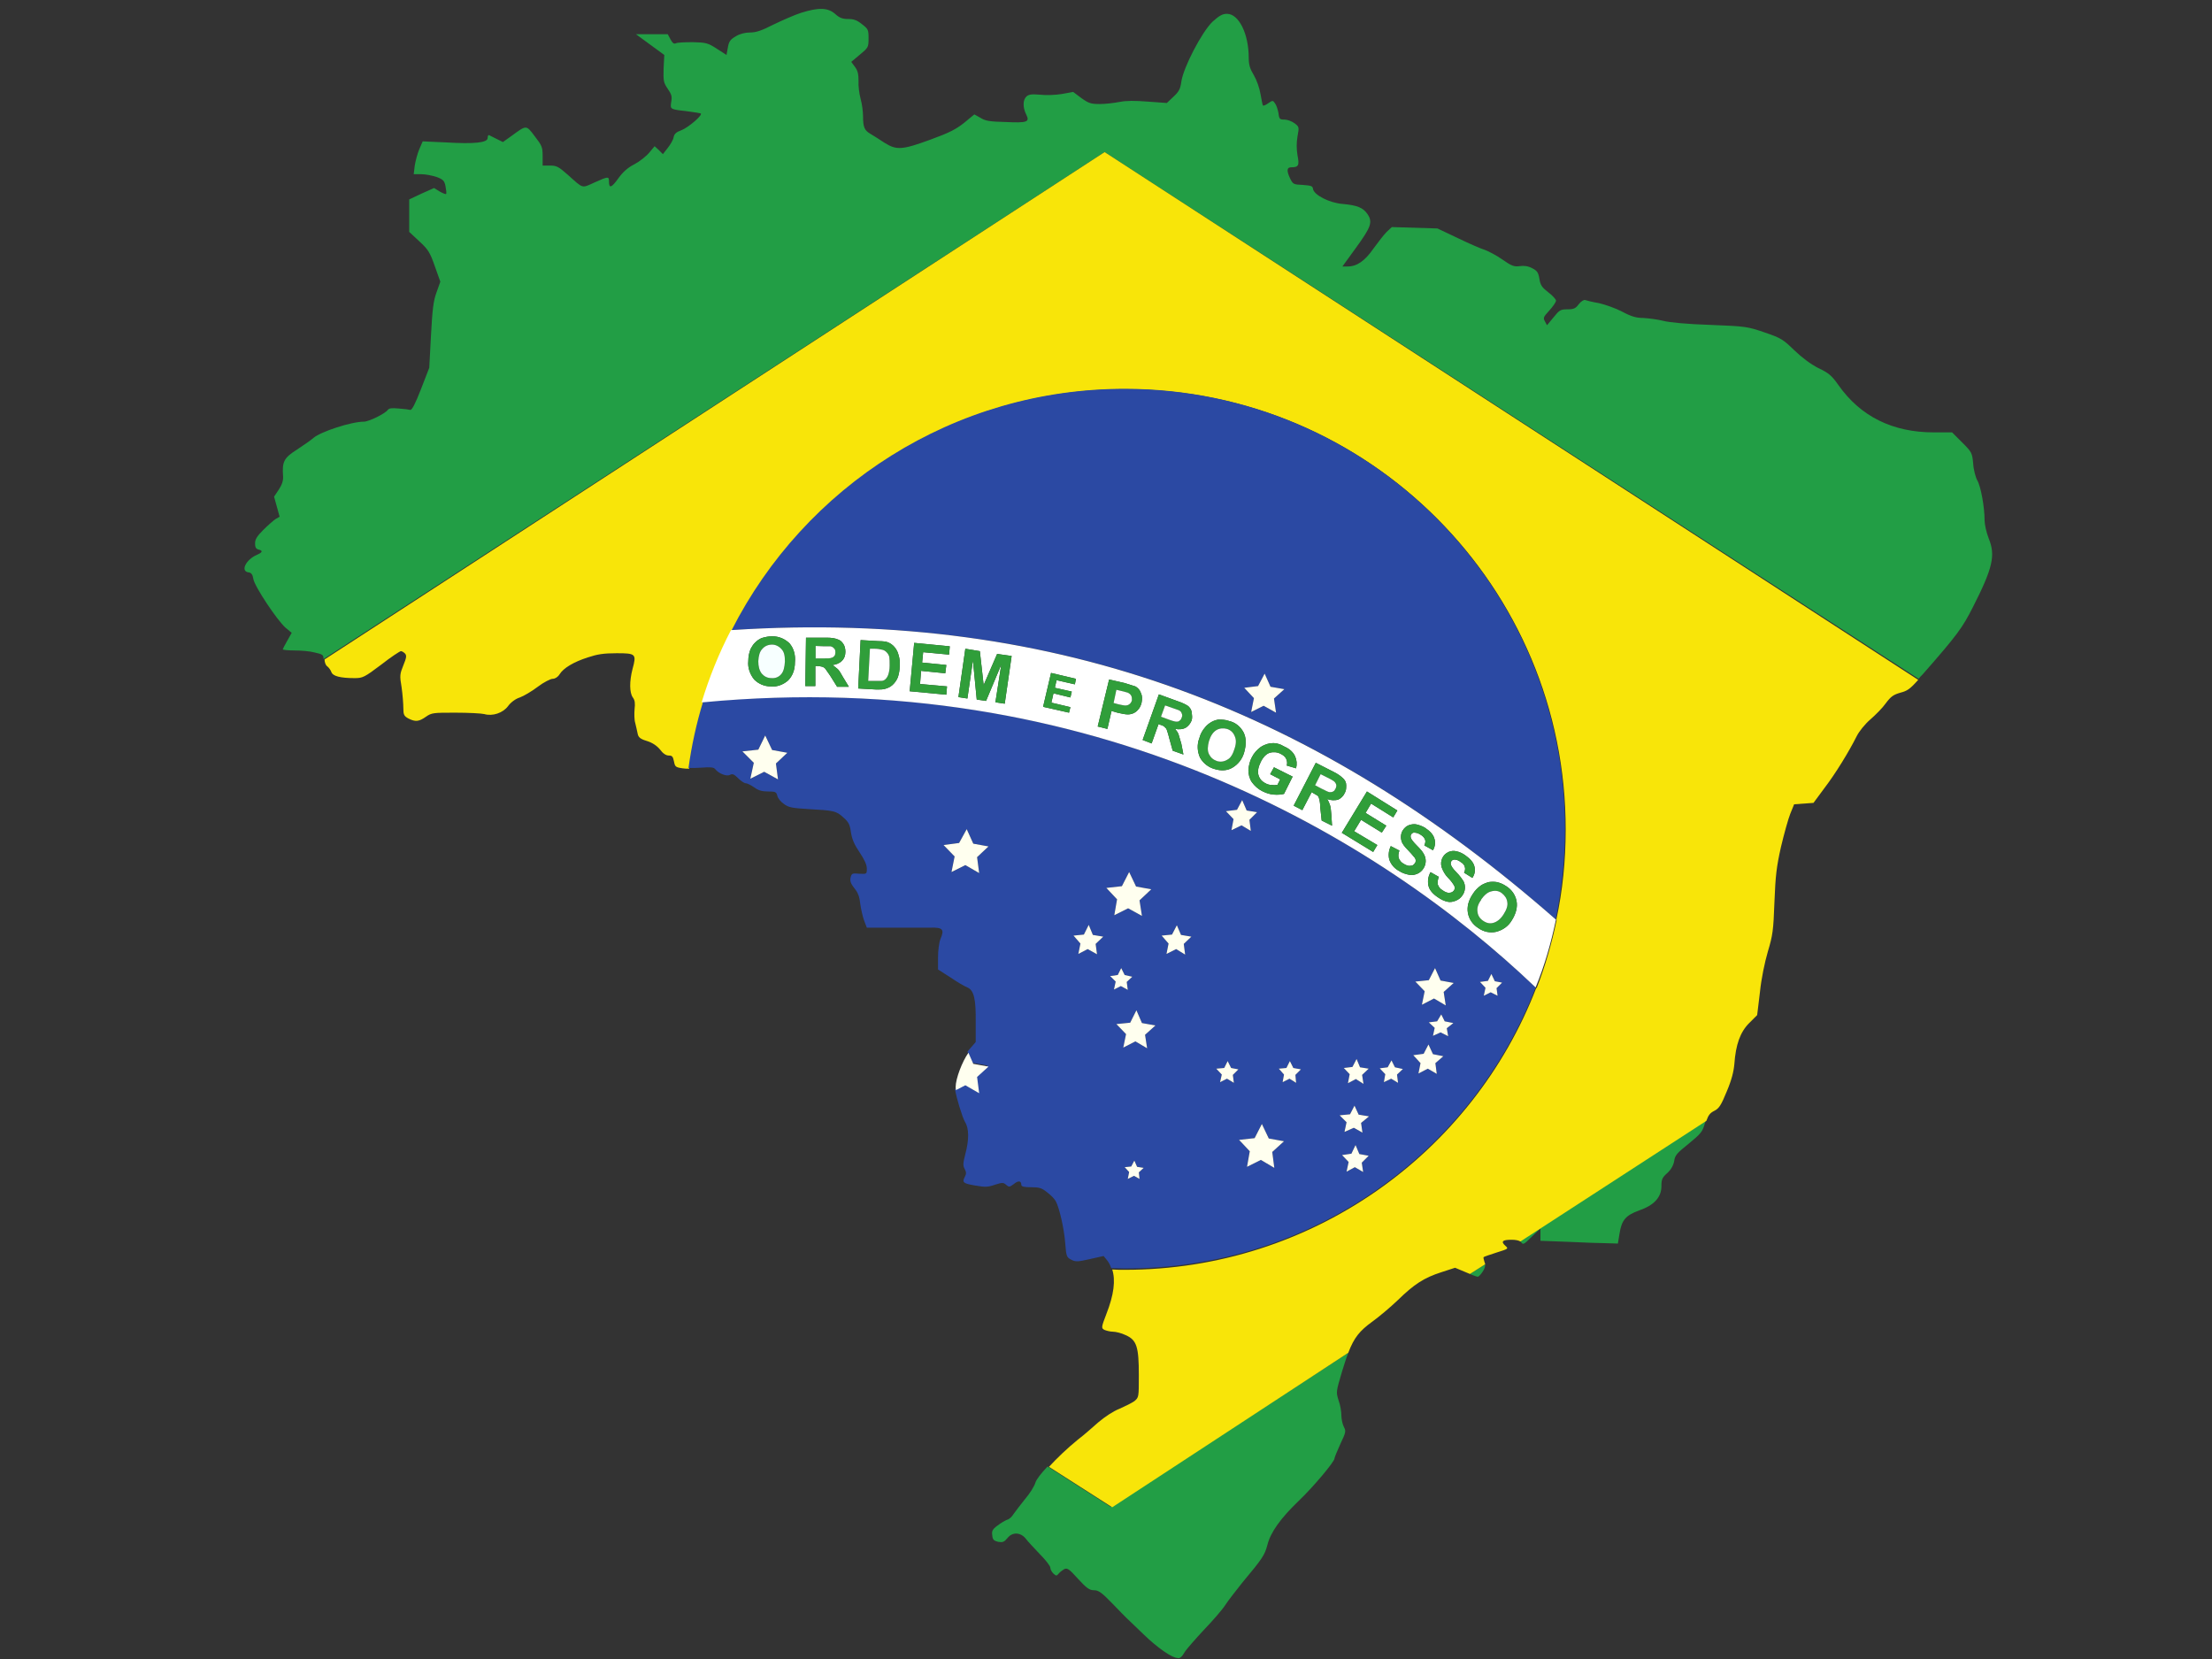 <?xml version="1.0" encoding="utf-8"?>
<!-- Generator: Adobe Illustrator 17.1.0, SVG Export Plug-In . SVG Version: 6.00 Build 0)  -->
<!DOCTYPE svg PUBLIC "-//W3C//DTD SVG 1.1//EN" "http://www.w3.org/Graphics/SVG/1.1/DTD/svg11.dtd">
<svg version="1.1" id="flag-icon-css-br" xmlns="http://www.w3.org/2000/svg" xmlns:xlink="http://www.w3.org/1999/xlink" x="0px"
	 y="0px" viewBox="0 0 640 480" enable-background="new 0 0 640 480" xml:space="preserve">
<rect x="0" y="0" width="640" height="480" fill="#333333" stroke="none"/>
<g>
	<path fill="#229E45" d="M342.7,478.1c0.6-1,3.2-3.9,5.6-6.5c2.5-2.6,5.3-5.8,6.2-7.2c0.9-1.4,3.2-4.3,5.1-6.7
		c5.6-6.7,6.3-7.7,7.1-10.7c0.9-3.7,3.9-7.8,9.1-12.8c4.3-4.1,10.3-11.3,10.3-12.2c0-0.3,0.8-2.2,1.7-4.2c1.6-3.4,1.7-3.7,1-5
		c-0.4-0.8-0.7-2.3-0.7-3.3c0-1-0.3-3-0.8-4.3c-0.8-2.5-0.7-2.6,1-8.4c0.7-2.2,1.2-3.9,1.8-5.4L321.4,436l-18.3-11.7
		c-1.9,2-3.2,3.7-3.5,4.6c-0.3,1.1-1.7,3.3-3,4.8c-1.3,1.6-2.8,3.6-3.3,4.3c-0.5,0.8-1.3,1.6-1.9,1.7c-0.5,0.2-1.8,0.9-2.8,1.7
		c-1.5,1.1-1.7,1.6-1.5,2.9c0.1,1.2,0.5,1.5,1.7,1.8c1.3,0.2,1.7,0.1,2.7-1.1c1.4-1.8,3.8-1.7,5.3,0.2c0.5,0.7,2.4,2.7,4,4.4
		c1.7,1.7,3.1,3.5,3.1,4c0,0.5,0.4,1.2,0.9,1.7c0.8,0.7,0.9,0.7,1.5,0c0.3-0.4,1.1-1,1.6-1.3c0.9-0.4,1.4-0.1,4,2.8
		c2.5,2.7,3.3,3.3,4.6,3.3c1.3,0,2.2,0.6,5.3,3.8c2,2.1,3.8,3.9,4,4.1c0.2,0.2,2.5,2.4,5,4.8c4,3.9,8.3,6.9,9.9,6.9
		C341.3,480,342.1,479.2,342.7,478.1z"/>
	<path fill="#229E45" d="M440.1,359.4c0.6,0.8,0.8,0.7,3.1-1.6l2.5-2.4v1.8v1.8l8,0.3c4.4,0.2,9.4,0.4,11.2,0.4l3.2,0.1l0.5-3
		c0.6-3.8,1.8-5.2,5.7-6.6c4.3-1.5,6.4-3.8,6.4-7c0-1.9,0.2-2.5,1.7-3.8c1.1-1,1.8-2.3,2-3.5c0.2-1.6,0.8-2.3,4.2-5
		c3.5-2.9,4-3.4,4.7-6c0.1-0.3,0.2-0.5,0.2-0.7l-53.8,34.9C440,359.2,440.1,359.3,440.1,359.4z"/>
	<path fill="#229E45" d="M427.6,369.4c0.2,0,0.9-0.7,1.4-1.5c0.6-0.9,0.7-1.5,0.7-2.1l-4.4,2.8C426.4,369.1,427.4,369.4,427.6,369.4
		z"/>
	<path fill="#229E45" d="M555.1,196.4c0.3-0.4,0.7-0.8,1.2-1.3c10.1-11.5,11.5-13.5,14.5-19.4c5.8-11.4,6.6-15,4.6-19.9
		c-0.7-1.8-1.2-4.1-1.2-5.3c0-3.8-1.1-9.8-2.1-11.5c-0.5-0.9-1.1-3.1-1.2-4.9c-0.3-3.1-0.4-3.3-3.2-6.1l-2.9-2.9h-5.3
		c-11.9,0-21.2-4.6-27.6-13.7c-1.9-2.7-2.8-3.5-5.8-4.9c-2.3-1.2-4.7-3-7-5.2c-3.2-3.1-3.8-3.5-8.5-5.1c-5-1.7-5.4-1.8-15.8-2.2
		c-6.4-0.2-11.9-0.7-13.7-1.2c-1.6-0.4-4.1-0.7-5.6-0.8c-2,0-3.5-0.4-6.1-1.8c-1.9-1-5-2.1-6.8-2.5c-1.9-0.3-3.7-0.8-4-0.9
		s-1.1,0.3-1.8,1.2c-0.9,1.2-1.4,1.5-3.3,1.5c-2,0-2.3,0.2-4,2.3l-1.9,2.3L447,93c-0.6-1.1-0.4-1.3,1.3-3.2c1-1.1,1.9-2.4,1.9-2.8
		s-1-1.5-2.2-2.4c-1.8-1.4-2.3-2-2.6-3.9c-0.3-1.9-0.7-2.4-2.1-3.1c-1.1-0.6-2.4-0.8-3.6-0.6c-1.6,0.2-2.3,0-5-1.9
		c-1.7-1.2-4-2.4-5.1-2.8c-1-0.3-4.5-1.8-7.8-3.4l-5.9-2.8l-6.6-0.2l-6.6-0.2l-1.5,1.4c-0.8,0.8-2.5,3-3.8,4.8
		c-2.5,3.6-4.8,5.2-7.5,5.2h-1.5l3.7-5.1c4.6-6.3,5.1-7.7,3.6-10c-1.3-1.9-2.9-2.6-7.3-3c-3.8-0.3-8.2-2.6-8.5-4.3
		c-0.1-0.9-0.5-1-3-1.2c-2.6-0.1-2.8-0.2-3.6-1.8c-1.1-2.3-1-3.3,0.3-3.3c2.1,0,2.4-0.5,1.8-3.5c-0.3-1.9-0.3-3.6,0-5.4
		c0.5-2.7,0.5-2.8-0.8-3.8c-0.8-0.6-2.1-1.1-2.9-1.1c-1.4,0-1.6-0.1-1.8-1.9c-0.2-1-0.6-2.3-1-2.8c-0.6-0.9-0.7-0.9-2,0
		c-0.7,0.5-1.4,0.8-1.5,0.6c-0.1-0.1-0.4-1.6-0.7-3.3c-0.3-1.8-1.1-4-1.9-5.4c-1.1-1.8-1.5-3-1.5-5c0-7.1-2.9-12.8-6.3-12.8
		c-1.3,0-2.2,0.5-4.2,2.3c-3.1,3-8.4,13.2-9,17.3c-0.3,2.2-0.7,2.9-2.3,4.4l-1.9,1.8l-5.5-0.4c-3.9-0.3-6.2-0.3-8.2,0.1
		c-1.6,0.3-4.1,0.6-5.7,0.6c-2.5,0-3.2-0.2-5.3-1.7l-2.4-1.8l-3.3,0.6c-1.8,0.3-4.6,0.4-6.3,0.2c-2.4-0.2-3.2-0.1-3.9,0.5
		c-1.1,1-1.1,3.2-0.1,5.2c1.1,2.2,0.4,2.5-6,2.2c-4.4-0.1-5.8-0.3-7.2-1.2l-1.8-1l-2.9,2.4c-2.4,1.9-4.3,2.9-9.8,4.9
		c-8.2,3-9.8,3.1-13.3,0.9c-1.4-0.9-3.2-2.1-4.1-2.6c-1.7-1-2.1-1.9-2.1-5.2c0-1.2-0.3-3.5-0.7-4.9c-0.4-1.5-0.7-3.8-0.6-5.2
		c0-1.9-0.2-2.9-1-4l-1.1-1.5l2.5-2.1c2.4-2,2.5-2.1,2.5-4.7c0-2.5-0.1-2.7-1.9-4.1c-1.5-1.2-2.4-1.5-4-1.5c-1.6,0-2.5-0.3-3.8-1.5
		c-2.1-1.8-4.7-1.9-9.8-0.3c-1.9,0.6-5.5,2.2-8,3.4c-3.5,1.8-5.1,2.3-6.8,2.3c-1.4,0-3,0.4-4.1,1.1c-1.6,0.9-2,1.5-2.3,3.2l-0.4,2.2
		l-2.8-1.8c-2.6-1.7-3.2-1.8-6.9-1.9c-2.3,0-4.5,0.1-4.9,0.3c-0.6,0.3-1,0-1.6-1.1l-0.8-1.5h-4.5H184l4.1,3l4.1,3l-0.2,3.9
		c-0.1,3.7,0,4.1,1.2,5.9c1.1,1.6,1.3,2.2,1,3.8c-0.3,2.2-0.5,2.1,5.4,2.8c1.4,0.2,2.8,0.4,3.1,0.5c0.9,0.3-3.5,4.1-5.6,4.9
		c-1.4,0.5-2,1-2.2,2c-0.1,0.7-0.9,2.1-1.7,3.1l-1.4,1.8l-1.2-1.2l-1.2-1.1l-1.5,1.8c-0.8,1-2.8,2.6-4.3,3.4c-2,1-3.4,2.3-4.7,4.1
		c-2,2.8-2.7,3-2.7,0.9c0-1.5-0.2-1.5-4.2,0.3c-3.8,1.7-3.1,1.9-7.8-2.3c-2.6-2.3-3.2-2.6-5.1-2.6H157v-2.8c0-2.5-0.2-3-2.3-5.7
		c-2.5-3.3-2.3-3.3-6.8,0l-2.4,1.7l-1.8-0.9c-1-0.5-2-1-2.2-1.1c-0.2-0.1-0.4,0.2-0.4,0.8c0,1.4-3.8,1.8-12.2,1.3l-6.6-0.3l-1,2.3
		c-0.5,1.2-1.1,3.4-1.3,4.7l-0.3,2.5l2.2,0c1.2,0,3.2,0.4,4.4,0.8c1.9,0.7,2.3,1.1,2.6,2.7c0.2,1,0.3,2,0.2,2.2s-1-0.2-1.9-0.7
		l-1.6-1l-3.6,1.6l-3.6,1.7v4.7v4.7l2.9,2.7c2.6,2.4,3.1,3.2,4.5,7.2l1.6,4.5l-1.1,3.1c-0.9,2.4-1.2,4.9-1.6,12.4l-0.5,9.4l-2.4,6.2
		c-1.6,4.1-2.6,6.1-3.1,6c-0.3-0.1-1.8-0.3-3.3-0.4c-2.1-0.2-2.8-0.1-3.2,0.4c-0.8,1.1-5.5,3.4-6.9,3.4c-3.7,0-12.5,2.9-14.6,4.7
		c-0.7,0.6-2.8,2.1-4.8,3.4c-3.8,2.4-4.3,3.5-4,7.7c0.1,1.2-0.3,2.4-1.2,3.8l-1.4,2.1l0.8,2.9l0.8,2.9l-1.2,0.7
		c-0.6,0.4-2.2,1.8-3.5,3.1c-1.8,1.8-2.4,2.7-2.4,3.9c0,1.1,0.2,1.6,1,1.8c1.3,0.3,1.2,0.8-0.4,1.5c-3.3,1.4-4.9,4.8-2.5,5.1
		c0.8,0.1,1.2,0.6,1.4,1.9c0.3,2.1,6.9,12,9.3,14.1l1.8,1.5l-1.3,2.3c-0.7,1.2-1.3,2.4-1.3,2.5s1.5,0.3,3.4,0.3
		c1.9,0,4.5,0.2,5.9,0.6c2.3,0.5,2.5,0.7,2.5,1.9c0,0,0,0,0,0L319.6,44L555.1,196.4z"/>
	<path fill="#F8E509" d="M390.1,391.4c1.7-4.5,3.4-6.4,6.8-8.9c2.1-1.5,5.4-4.3,7.5-6.3c4.7-4.6,7.6-6.5,12.6-8.1l4-1.3l3.1,1.3
		c0.4,0.2,0.8,0.3,1.2,0.5l4.4-2.8c0-0.2-0.1-0.4-0.2-0.7c-0.2-0.7-0.4-1.3-0.2-1.4c0.1-0.1,1.8-0.7,3.7-1.3c3.5-1.1,3.5-1.1,2.5-2
		c-1.3-1.2-0.8-1.7,1.8-1.7c1.3,0,2.1,0.2,2.6,0.5l53.8-34.9c0.6-1.7,1.1-2.3,2.3-2.9c1.4-0.7,2-1.7,3.6-5.6c1.4-3.3,2-5.7,2.2-7.9
		c0.4-5.7,1.7-9.3,4.3-11.9l2.3-2.3l0.8-6.6c0.4-4,1.4-8.7,2.3-11.8c1.4-4.7,1.6-6,1.9-14.3c0.3-7.7,0.6-10.2,1.9-16
		c0.9-3.8,2.1-8.1,2.7-9.6l1.1-2.7l2.8-0.2l2.8-0.2l3.1-4.2c3.3-4.3,7.2-10.7,9.4-15.1c0.7-1.4,2.4-3.5,3.9-4.8
		c1.5-1.3,3.6-3.4,4.5-4.7c1.5-2,2.2-2.5,4.3-3.1c1.9-0.5,2.7-1,5.1-3.7L319.6,44L93.9,190.8c0,0.7,0.3,1.7,0.8,2
		c0.4,0.3,1,1.1,1.2,1.7c0.4,1.1,2.5,1.7,6.7,1.7c2.3,0,2.8-0.2,7.7-3.9c2.8-2.2,5.4-3.9,5.7-3.9s0.8,0.3,1.2,0.7
		c0.5,0.6,0.4,1.2-0.5,3.4c-1,2.5-1.1,2.9-0.5,6.4c0.3,2.1,0.5,4.8,0.5,6c0,1.9,0.2,2.3,1.5,3c2,1,3,0.9,5-0.5
		c1.7-1.2,2.2-1.2,8.6-1.2c3.8,0,7.5,0.2,8.3,0.4c2.4,0.7,5.4-0.3,6.9-2.3c0.7-1,2.1-2.1,3.4-2.5c1.1-0.4,3.5-1.8,5.2-3.1
		s3.7-2.3,4.3-2.3c0.7,0,1.5-0.5,2-1.3c1.1-1.8,4.1-3.6,8.2-4.9c2.7-0.9,4.5-1.2,8.3-1.2c5.6,0,5.8,0.2,4.6,4.6
		c-0.9,3.5-0.9,6.8,0.1,8.2c0.6,0.8,0.7,1.7,0.5,3.4c-0.1,1.2-0.1,3.1,0.2,4c0.2,1,0.6,2.4,0.7,3.1c0.2,1,0.7,1.5,2.7,2.1
		c1.6,0.5,2.9,1.4,3.8,2.5c0.8,1.1,1.7,1.7,2.5,1.7c1,0,1.2,0.3,1.5,1.7c0.3,1.5,0.4,1.7,2.5,2c0.5,0.1,1.1,0.1,1.9,0.1
		c0.9-6.6,2.3-12.9,4.2-19.1c-0.1,0-0.3,0-0.4,0c2.2-7.2,5-14.2,8.5-20.9c0.1,0,0.2,0,0.2,0c21.1-41.5,64.2-69.9,113.9-69.8
		c70.3,0.1,127.3,57.2,127.2,127.5c0,8.9-0.9,17.6-2.7,26c0,0,0,0,0.1,0c-1.4,6.7-3.3,13.4-5.8,19.8h0c0,0-0.1-0.1-0.1-0.1
		c-18.4,47.7-64.8,81.6-119.1,81.6c-1.2,0-2.4,0-3.6-0.1c1,3.1,0.5,7.3-1.7,12.9c-1.5,3.9-1.5,4.1-0.5,4.6c0.5,0.2,1.6,0.5,2.4,0.5
		c0.8,0,2.5,0.4,3.7,1c3.2,1.4,3.8,3.4,3.8,11.6c0,6.4,0,6.4-1.3,7.5c-0.7,0.5-2.7,1.5-4.3,2.2c-1.8,0.7-4.2,2.3-6.1,3.9
		c-1.7,1.5-4.3,3.8-5.9,5c-3.2,2.6-6.2,5.5-8.4,7.9l18.3,11.7L390.1,391.4z"/>
	<path fill="#2B49A3" d="M450.1,266c1.7-8.4,2.7-17.1,2.7-26c0.1-70.3-56.9-127.4-127.2-127.5c-49.7-0.1-92.8,28.3-113.9,69.8
		C307,176.1,382.4,206.5,450.1,266z M364,198.5l1.9-3.6l1.7,3.8l4,0.7l-3,2.7l0.6,4.1l-3.6-2L362,206l0.8-4l-2.8-3L364,198.5z"/>
	<path fill="#2B49A3" d="M444.3,285.7c-45.4-43.3-128.2-93.2-240.9-82.6c-1.9,6.2-3.3,12.6-4.2,19.1c1.2,0,2.6,0,3.8-0.1
		c2.6-0.2,3.5-0.1,3.9,0.4c1.1,1.4,3.4,2.2,4.3,1.7c0.7-0.4,1.2-0.2,2.3,0.9c0.8,0.8,1.8,1.5,2.2,1.5c0.4,0,1.5,0.5,2.5,1.2
		c1.2,0.9,2.3,1.2,4,1.2c2.1,0,2.4,0.1,2.7,1.2c0.1,0.7,1,1.8,1.9,2.4c1.3,1,2.3,1.2,7.2,1.5c7.2,0.4,8,0.5,10.1,2.5
		c1.4,1.2,1.8,2,2.1,4.2c0.3,2,1,3.6,2.5,5.8c1.4,2.1,2.1,3.6,2.1,4.7c0,1.6,0,1.6-2.2,1.5c-2-0.2-2.2-0.1-2.5,1.1
		c-0.2,1,0,1.7,1.1,3.1c1.1,1.3,1.5,2.6,1.7,4.5c0.2,1.5,0.7,3.7,1.1,4.8l0.8,2.1l7.7,0c4.2,0,9,0,10.7,0c3.6-0.1,4.1,0.5,2.9,3.3
		c-0.4,1-0.7,3.3-0.7,5.3v3.5l3.6,2.3c1.9,1.3,4.1,2.6,4.9,2.9c1.9,0.8,2.5,3.4,2.4,10.2v5.6l-2,2.3c-0.1,0.1-0.2,0.3-0.4,0.5
		l1.4,3.2l4.4,0.8l-3.3,3l0.6,4.7l-4-2.3l-2.7,1.4c0.4,2.5,2.1,8.1,2.9,9.5c1.2,1.9,1.2,5.2,0.1,9.3c-0.7,2.7-0.7,3.4-0.2,4.3
		c0.5,0.9,0.5,1.5,0.1,2.2c-0.9,1.7-0.6,2,2.9,2.6c2.9,0.5,3.7,0.5,5.7-0.2c2.2-0.7,2.5-0.7,3.3,0c0.8,0.7,1,0.7,2.2-0.2
		c1.3-1.1,2.2-1,2.2,0.2c0,0.5,0.7,0.7,2.8,0.7c2.4,0,3.1,0.2,4.7,1.5c1.1,0.8,2.2,2,2.5,2.6c1,1.9,2.4,7.9,2.7,12.1
		c0.3,3.8,0.4,4.1,1.8,4.8c1.2,0.6,1.8,0.6,5.3-0.2l4-0.9l0.9,1.1c0.6,0.7,1,1.5,1.3,2.4c1.2,0,2.4,0.1,3.6,0.1
		C379.5,367.3,425.9,333.4,444.3,285.7z M224.5,220.9l0.6,4.6l-4-2.2l-4,2l1-4.6l-3.3-3.3l4.6-0.5l2-4.1l2,4.2l4.4,0.8L224.5,220.9z
		 M282.7,248l0.6,4.6l-4-2.3l-4,2l0.9-4.5l-3.2-3.3l4.5-0.6l2.2-4l1.9,4.2l4.4,0.8L282.7,248z M317.4,276.1l-2.7-1.5L312,276l0.6-3
		l-2-2.3l3-0.3l1.4-2.8l1.2,2.9l3,0.5l-2.2,2.1L317.4,276.1z M329.7,341.1l-1.6-0.9l-1.8,0.9l0.4-2l-1.3-1.4l1.9-0.2l0.9-1.7
		l0.8,1.8l1.9,0.3l-1.4,1.3L329.7,341.1z M394.4,339.1l-2.4-1.4l-2.4,1.3l0.6-2.8l-1.9-2l2.7-0.4l1.2-2.5l1.1,2.6l2.7,0.5l-2,2
		L394.4,339.1z M419,299.8l-2.2-1.1l-2.2,1l0.5-2.3l-1.7-1.6l2.4-0.3l1.2-2l1,2l2.5,0.5l-1.9,1.5L419,299.8z M430.5,283.8l1-2l1,2.1
		l2.1,0.4l-1.6,1.6l0.3,2.2l-2-1l-2,1l0.5-2.3l-1.6-1.7L430.5,283.8z M413.4,283.6l1.8-3.5l1.6,3.6l3.8,0.7l-2.9,2.6l0.6,3.9l-3.4-2
		l-3.5,1.8l0.8-3.9l-2.7-2.8L413.4,283.6z M411.9,304.9l1.4-2.7l1.3,2.8l3,0.6l-2.3,2l0.4,3.1l-2.6-1.5l-2.7,1.4l0.6-3l-2.1-2.3
		L411.9,304.9z M401.5,308.8l1.1-2l1,2l2.3,0.5l-1.7,1.6l0.3,2.4l-2-1.2l-2.1,1l0.4-2.3l-1.6-1.7L401.5,308.8z M391.3,308.7l1.2-2.3
		l1,2.4l2.5,0.4l-1.9,1.8l0.4,2.6l-2.2-1.4l-2.3,1.2l0.5-2.6l-1.7-1.8L391.3,308.7z M390.6,322.4l1.3-2.5l1.2,2.6l3,0.5l-2.3,1.9
		l0.4,2.8l-2.5-1.4l-2.7,1.2l0.6-2.8l-2-2L390.6,322.4z M372.2,309l1-2l1,2l2.2,0.4l-1.6,1.6l0.2,2.3l-1.9-1.2l-2,1l0.4-2.2
		l-1.5-1.7L372.2,309z M367.1,329.4l4.4,0.8l-3.4,3.1l0.6,4.6l-3.9-2.3l-4,2l0.8-4.5l-3.1-3.3l4.5-0.5l2.1-4.1L367.1,329.4z
		 M357.9,234.3l1.5-2.8l1.3,3l3,0.5l-2.2,2.2l0.4,3.2l-2.7-1.6l-2.9,1.4l0.6-3.2l-2.2-2.3L357.9,234.3z M354.2,309l1-2l1,2l2.1,0.4
		l-1.6,1.6l0.3,2.3l-2-1.2l-2,1l0.5-2.2l-1.6-1.7L354.2,309z M339.1,270.4l1.4-2.7l1.2,2.8l3,0.5l-2.2,2.1l0.4,3.1l-2.6-1.6
		l-2.8,1.4l0.6-3l-2-2.3L339.1,270.4z M320.1,256.9l4.5-0.5l2.1-4.1l2,4.2l4.4,0.8l-3.4,3.2l0.7,4.5l-4-2.2l-4,2l0.8-4.6
		L320.1,256.9z M321.2,282.4l2.2-0.3l1-2l1,2l2.2,0.5l-1.6,1.5l0.3,2.3l-2-1.1l-2,1l0.5-2.3L321.2,282.4z M323,296.3l4-0.4l1.8-3.6
		l1.6,3.7l3.9,0.7l-3,2.7l0.6,3.9l-3.4-2l-3.5,1.8l0.8-3.9L323,296.3z"/>
	<polygon fill="#FFFFEF" points="418,295.5 417,293.5 415.8,295.5 413.4,295.8 415.1,297.4 414.6,299.7 416.8,298.7 419,299.8 
		418.6,297.5 420.5,296 	"/>
	<polygon fill="#FFFFEF" points="356.3,240.2 359.2,238.8 361.9,240.4 361.5,237.2 363.7,235 360.7,234.5 359.4,231.5 357.9,234.3 
		354.7,234.7 356.9,237 	"/>
	<polygon fill="#FFFFEF" points="411.4,290.7 414.9,288.9 418.3,290.9 417.7,287 420.6,284.4 416.8,283.7 415.2,280.1 413.4,283.6 
		409.5,284 412.2,286.8 	"/>
	<polygon fill="#FFFFEF" points="362,206 365.6,204.2 369.2,206.2 368.6,202.1 371.6,199.4 367.6,198.7 365.9,194.9 364,198.5 
		360,199 362.8,202 	"/>
	<polygon fill="#FFFFEF" points="358.5,329.8 361.6,333.1 360.8,337.6 364.8,335.6 368.7,337.9 368.1,333.3 371.5,330.2 
		367.1,329.4 365.1,325.2 363,329.3 	"/>
	<polygon fill="#FFFFEF" points="328.5,301.3 331.9,303.3 331.3,299.4 334.3,296.7 330.4,296 328.8,292.3 327,295.9 323,296.3 
		325.8,299.2 325,303.1 	"/>
	<polygon fill="#FFFFEF" points="322.4,264.8 326.4,262.8 330.4,265 329.7,260.5 333.1,257.3 328.7,256.5 326.7,252.3 324.6,256.4 
		320.1,256.9 323.2,260.2 	"/>
	<path fill="#FFFFEF" d="M283.3,316.3l-0.6-4.7l3.3-3l-4.4-0.8l-1.4-3.2c-1.8,2.5-3.7,7.5-3.7,9.9c0,0.2,0,0.5,0.1,0.9l2.7-1.4
		L283.3,316.3z"/>
	<polygon fill="#FFFFEF" points="221.4,212.8 219.4,216.9 214.8,217.4 218.1,220.7 217.1,225.3 221.1,223.3 225.1,225.5 
		224.5,220.9 227.8,217.8 223.4,217 	"/>
	<polygon fill="#FFFFEF" points="390,313.4 392.3,312.2 394.5,313.6 394.1,311 396,309.2 393.5,308.8 392.5,306.4 391.3,308.7 
		388.8,309 390.5,310.8 	"/>
	<polygon fill="#FFFFEF" points="400.4,313.1 402.5,312.1 404.5,313.3 404.2,310.9 405.9,309.3 403.6,308.8 402.6,306.8 
		401.5,308.8 399.2,309.1 400.8,310.8 	"/>
	<polygon fill="#FFFFEF" points="410.4,310.6 413.1,309.2 415.7,310.7 415.3,307.6 417.6,305.6 414.6,305 413.3,302.2 411.9,304.9 
		408.9,305.3 411,307.6 	"/>
	<polygon fill="#FFFFEF" points="389,327.5 391.7,326.3 394.2,327.7 393.8,324.9 396.1,323 393.1,322.5 391.9,319.9 390.6,322.4 
		387.6,322.7 389.6,324.7 	"/>
	<polygon fill="#FFFFEF" points="324.3,285.3 326.3,286.4 326,284.1 327.6,282.6 325.4,282.1 324.4,280.1 323.4,282.1 321.2,282.4 
		322.8,284 322.3,286.3 	"/>
	<polygon fill="#FFFFEF" points="371.1,313.1 373.1,312.1 375,313.3 374.8,311 376.4,309.4 374.2,309 373.2,307 372.2,309 
		370,309.2 371.5,310.9 	"/>
	<polygon fill="#FFFFEF" points="353,313.1 355,312.1 357,313.3 356.7,311 358.3,309.4 356.2,309 355.2,307 354.2,309 351.9,309.2 
		353.5,310.9 	"/>
	<polygon fill="#FFFFEF" points="337.5,276 340.3,274.6 342.9,276.2 342.5,273.1 344.7,271 341.7,270.5 340.5,267.7 339.1,270.4 
		336.1,270.7 338.1,273 	"/>
	<polygon fill="#FFFFEF" points="316.2,270.5 315,267.6 313.6,270.4 310.6,270.7 312.6,273 312,276 314.7,274.6 317.4,276.1 
		317,273.1 319.2,271 	"/>
	<polygon fill="#FFFFEF" points="279.7,239.9 277.5,243.9 273,244.5 276.2,247.8 275.3,252.3 279.3,250.3 283.3,252.6 282.7,248 
		286,244.9 281.6,244.1 	"/>
	<polygon fill="#FFFFEF" points="429.3,288.1 431.3,287.1 433.3,288.1 433,285.9 434.6,284.3 432.5,283.9 431.5,281.8 430.5,283.8 
		428.2,284.1 429.8,285.8 	"/>
	<polygon fill="#FFFFEF" points="393.3,333.9 392.2,331.3 391,333.8 388.3,334.2 390.2,336.2 389.6,339 392,337.7 394.4,339.1 
		394,336.4 396,334.4 	"/>
	<polygon fill="#FFFFEF" points="329,337.6 328.2,335.8 327.3,337.5 325.4,337.7 326.7,339.1 326.3,341.1 328.1,340.2 329.7,341.1 
		329.5,339.2 330.9,337.9 	"/>
	<path fill="#FFFFFF" d="M444.3,285.7C444.3,285.7,444.4,285.8,444.3,285.7L444.3,285.7c2.6-6.3,4.5-13,5.9-19.7c0,0,0,0-0.1,0
		c-67.7-59.4-143.1-89.9-238.4-83.7c-0.1,0-0.2,0-0.2,0c-3.5,6.7-6.3,13.7-8.5,20.9c0.1,0,0.3,0,0.4,0
		C316.1,192.5,399,242.4,444.3,285.7z M428.6,256.1c0.7-0.4,1.4-0.7,2.2-0.9c0.7-0.1,1.5-0.1,2.2,0c1,0.2,1.9,0.6,2.8,1.2
		c1.6,1,2.7,2.6,3,4.4c0.3,1.7-0.2,3.6-1.4,5.5c-1,1.7-2.6,2.8-4.5,3.3c-1.8,0.4-3.7,0-5.2-1.1c-1.6-1-2.7-2.6-3-4.4
		c-0.3-1.8,0.2-3.6,1.4-5.4C426.7,257.7,427.6,256.8,428.6,256.1z M416,255.9c0.2,0.7,0.7,1.3,1.4,1.7c0.7,0.5,1.4,0.8,2,0.7
		c0.6,0,1-0.3,1.3-0.7c0.2-0.3,0.2-0.6,0.2-0.9c-0.1-0.4-0.3-0.7-0.5-1c-0.2-0.3-0.7-1-1.5-1.8c-0.8-0.8-1.4-1.9-1.8-3
		c-0.5-1.8,0.3-3.6,2-4.4c0.7-0.3,1.5-0.4,2.3-0.2c0.9,0.2,1.8,0.6,2.6,1.2c1.4,1,2.3,2,2.6,3.2c0.3,1.1,0.1,2.3-0.6,3.3l-2.4-1.5
		c0.3-0.6,0.4-1.2,0.2-1.7c-0.1-0.5-0.5-1-1.2-1.4c-0.5-0.4-1.1-0.7-1.8-0.7c-0.4,0-0.7,0.2-0.9,0.5c-0.2,0.3-0.2,0.6-0.1,1
		c0.1,0.4,0.6,1.2,1.6,2.2s1.6,1.9,2,2.5c0.7,1.3,0.6,3-0.3,4.2c-0.5,0.7-1.1,1.2-1.9,1.5c-0.7,0.3-1.6,0.5-2.4,0.3
		c-0.9-0.2-1.8-0.6-2.8-1.3c-1.5-1-2.4-2.1-2.7-3.3c-0.3-1.4-0.1-2.8,0.6-4l0.1,0.1l2.3,1.3C416,254.4,415.9,255.2,416,255.9z
		 M404.7,248.3c0.3,0.7,0.8,1.3,1.4,1.6c0.8,0.5,1.4,0.7,2,0.6c0.6,0,1-0.3,1.3-0.8c0.2-0.2,0.2-0.5,0.2-0.8c0-0.3-0.2-0.7-0.5-1
		c-0.5-0.6-1-1.2-1.6-1.8c-1.1-1.1-1.8-2-2-2.8c-0.3-1-0.2-2.2,0.4-3.1c0.4-0.6,0.9-1.1,1.6-1.4c0.7-0.3,1.5-0.4,2.2-0.3
		c0.9,0.2,1.8,0.5,2.6,1c1.5,1,2.4,2,2.7,3.1c0.4,1.1,0.2,2.4-0.4,3.4l-2.5-1.4c0.3-0.7,0.4-1.2,0.2-1.7c-0.2-0.5-0.6-1-1.3-1.4
		c-0.6-0.4-1.2-0.6-1.9-0.6c-0.3,0-0.6,0.2-0.8,0.5c-0.2,0.3-0.2,0.6-0.1,1c0.1,0.4,0.7,1.2,1.7,2.2s1.7,1.8,2,2.4
		c0.8,1.3,0.8,2.9,0,4.2c-0.4,0.7-1.1,1.3-1.8,1.6c-0.7,0.3-1.6,0.5-2.4,0.3c-1-0.2-2-0.5-2.9-1.1c-1.3-0.7-2.3-1.8-2.8-3.2
		c-0.4-1.3-0.2-2.8,0.4-4h0h0l0,0l2.5,1.3C404.6,246.8,404.5,247.6,404.7,248.3z M404.3,234.5l-1.2,2l-6.4-4l-1.6,2.7l6,3.7l-1.3,2
		l-6-3.7l-2,3.3l6.7,4l-1.2,2l-9-5.5h-0.1l7.3-12L404.3,234.5z M386,223.4c1,0.5,1.9,1.1,2.7,1.9c0.5,0.5,0.8,1.1,0.8,1.9
		s0,1.5-0.4,2.2c-0.4,0.9-1.1,1.6-2,2c-1,0.2-2,0.2-3.1-0.2c0.4,0.6,0.6,1.2,0.8,1.7c0.2,0.6,0.3,1.5,0.4,2.8l0.2,3.2l-3-1.5
		l-0.4-3.7c0-0.8-0.1-1.7-0.3-2.5c-0.1-0.4-0.2-0.7-0.5-1l-1.2-0.7l-0.5-0.3l-2.7,5.2l-2.5-1.3l6.4-12.4L386,223.4z M362.2,219.1
		c0.6-1.2,1.5-2.2,2.6-3c1.1-0.7,2.3-1.1,3.6-1.1c1,0,2,0.3,3.2,1c1.6,0.7,2.6,1.7,3.1,2.8c0.5,1.1,0.6,2.3,0.3,3.5l-2.7-0.8
		c0.2-0.7,0.1-1.4-0.2-2c-0.3-0.6-0.8-1-1.6-1.4c-0.9-0.5-2.1-0.6-3.1-0.3c-1,0.3-1.9,1.2-2.6,2.6s-1,2.7-0.7,3.8
		c0.3,1.1,1,1.9,2,2.4c0.5,0.3,1.1,0.5,1.7,0.5c0.6,0.1,1.2,0.1,1.8,0l0.8-1.6l-2.9-1.5l0,0l0,0l0,0l1.1-2l5.4,2.7l-2.5,5
		c-0.8,0.2-1.8,0.3-3,0.2c-1.2-0.1-2.3-0.5-3.3-1c-1.2-0.6-2.2-1.5-3-2.6c-0.7-1-1-2.3-1-3.5C361.3,221.5,361.6,220.2,362.2,219.1z
		 M347,213.6c0.3-1.2,0.9-2.3,1.7-3.2c0.5-0.6,1.1-1.1,1.8-1.5c0.7-0.4,1.4-0.6,2-0.7c1,0,2,0,3.1,0.4c1.8,0.4,3.3,1.6,4.2,3.3
		c0.8,1.6,0.8,3.5,0.2,5.7c-0.5,1.9-1.7,3.5-3.4,4.5c-1.5,0.9-3.3,1-5.2,0.4c-1.8-0.5-3.3-1.7-4.2-3.3
		C346.4,217.4,346.3,215.4,347,213.6z M330.6,214.1l4.7-13.2l5.5,2c1.5,0.5,2.4,1,3,1.4c0.5,0.5,0.9,1,1,1.8c0.1,0.8,0.2,1.5,0,2.3
		c-0.4,1-1,1.7-1.8,2.2c-0.8,0.4-1.8,0.5-3,0.3c0.4,0.5,0.8,1,1,1.6l0.8,2.7l0.6,3.1l-3.1-1.1l-1-3.6c-0.2-0.8-0.4-1.6-0.7-2.4
		c-0.1-0.3-0.3-0.6-0.6-0.8c-0.2-0.3-0.6-0.5-1.3-0.7l-0.5-0.2l-2,5.6L330.6,214.1L330.6,214.1z M317.6,210.2L317.6,210.2l3.3-13.6
		l4.4,1l3.2,1c0.7,0.4,1.3,1,1.6,1.9c0.4,0.8,0.4,1.7,0.2,2.8c-0.2,0.8-0.5,1.5-1,2c-0.7,0.9-1.8,1.4-3,1.4c-0.7,0-1.7-0.2-3-0.5
		l-1.7-0.5l-1.2,5.2L317.6,210.2L317.6,210.2L317.6,210.2z M304.1,194.7l7.2,1.7L311,198l-5.3-1.2l-0.5,2.2l4.9,1.1l-0.4,1.7
		l-4.9-1.2l-0.6,2.7l5.5,1.3l-0.4,1.6l-7.5-1.7h0L304.1,194.7z M277.3,201.7l2-14l4.2,0.7l1.1,9.8l3.9-9l4.2,0.6l-2,13.8l-2.7-0.4
		l1.7-10.9l-4.4,10.5l-2.7-0.4l-1.1-11.3l-1.6,11L277.3,201.7L277.3,201.7z M264.5,186l10.3,1l-0.2,2.4l-7.5-0.7l-0.3,3l7,0.7
		l-0.3,2.4l-7-0.7l-0.3,3.8l7.8,0.7l-0.2,2.4l-10.6-1v0l0,0h0L264.5,186z M249,185.2L249,185.2l5.2,0.3c1.1,0,2,0.1,2.6,0.3
		c0.8,0.3,1.5,0.8,2,1.4c0.6,0.7,1,1.5,1.2,2.4c0.3,0.9,0.4,2,0.3,3.3c0,1-0.2,2-0.5,3c-0.4,1-1,1.8-1.7,2.4c-0.6,0.5-1.3,0.8-2,1
		c-0.6,0.2-1.5,0.2-2.5,0.2l-5.3-0.3L249,185.2z M230,191.6c0,2.2-0.7,4-2,5.3c-1.4,1.2-3.2,1.9-5,1.7c-1.8,0-3.5-0.7-4.8-2
		c-1.2-1.5-1.9-3.4-1.7-5.3c0-1.5,0.3-2.6,0.7-3.6c0.4-0.7,0.8-1.4,1.4-1.9c0.5-0.5,1.1-0.9,1.8-1.2c1-0.3,2-0.5,3-0.5
		c2.1,0,3.7,0.8,5,2C229.7,187.6,230.2,189.6,230,191.6z M233.2,184.5h6c1.5,0,2.5,0.2,3.2,0.5c0.7,0.2,1.2,0.7,1.6,1.3
		c0.4,0.6,0.6,1.4,0.6,2.3c0,1-0.3,1.9-1,2.6c-0.7,0.7-1.7,1.1-2.7,1.2l1.5,1.2c0.4,0.4,0.9,1.2,1.5,2.3l1.7,2.8h-3.4l-2-3.2l-1.4-2
		c-0.2-0.3-0.6-0.5-0.9-0.6c-0.5-0.1-0.9-0.2-1.4-0.2h-0.6v5.8H233L233.2,184.5z"/>
	<polygon fill="#309E3A" points="263.2,200 263.2,200 263.2,200 	"/>
	<polygon fill="#309E3A" points="281.5,191.1 282.6,202.4 285.3,202.8 289.7,192.3 288,203.2 290.7,203.6 292.7,189.8 288.5,189.2 
		284.6,198.2 283.5,188.4 279.3,187.7 277.3,201.7 277.3,201.7 279.9,202.1 	"/>
	<polygon fill="#309E3A" points="274,198.6 266.2,197.9 266.5,194.1 273.5,194.8 273.8,192.4 266.8,191.7 267.1,188.7 274.6,189.4 
		274.8,187 264.5,186 263.2,200 273.8,201 	"/>
	<polygon fill="#309E3A" points="367.5,224 367.5,224 367.5,224 	"/>
	<polygon fill="#309E3A" points="388.3,241 397.3,246.5 398.5,244.5 391.8,240.5 393.8,237.2 399.8,240.9 401.1,238.9 395.1,235.2 
		396.7,232.5 403.1,236.5 404.3,234.5 395.5,229 388.2,241 	"/>
	<path fill="#309E3A" d="M365.2,228.9c1,0.5,2.1,0.9,3.3,1c1.2,0.1,2.2,0,3-0.2l2.5-5l-5.4-2.7l-1.1,2l2.9,1.5l-0.8,1.6
		c-0.6,0.1-1.2,0.1-1.8,0c-0.6,0-1.2-0.2-1.7-0.5c-1-0.5-1.7-1.3-2-2.4c-0.3-1.1,0-2.4,0.7-3.8s1.6-2.3,2.6-2.6
		c1-0.3,2.2-0.2,3.1,0.3c0.8,0.4,1.3,0.8,1.6,1.4c0.3,0.6,0.4,1.3,0.2,2l2.7,0.8c0.3-1.2,0.2-2.4-0.3-3.5c-0.5-1.1-1.5-2.1-3.1-2.8
		c-1.2-0.7-2.2-1-3.2-1c-1.3,0-2.5,0.4-3.6,1.1c-1.1,0.8-2,1.8-2.6,3c-0.6,1.1-0.9,2.4-1,3.7c0,1.2,0.3,2.5,1,3.5
		C363,227.4,364,228.3,365.2,228.9z"/>
	<polygon fill="#309E3A" points="402.4,244.8 402.4,244.8 402.4,244.8 	"/>
	<path fill="#309E3A" d="M414,252.4L414,252.4c-0.8,1.1-1,2.5-0.7,3.9c0.3,1.2,1.2,2.3,2.7,3.3c1,0.7,1.9,1.1,2.8,1.3
		c0.8,0.2,1.7,0,2.4-0.3c0.8-0.3,1.4-0.8,1.9-1.5c0.9-1.2,1-2.9,0.3-4.2c-0.4-0.6-1-1.5-2-2.5s-1.5-1.8-1.6-2.2
		c-0.1-0.4-0.1-0.7,0.1-1c0.2-0.3,0.5-0.5,0.9-0.5c0.7,0,1.3,0.3,1.8,0.7c0.7,0.4,1.1,0.9,1.2,1.4c0.2,0.5,0.1,1.1-0.2,1.7l2.4,1.5
		c0.7-1,0.9-2.2,0.6-3.3c-0.3-1.2-1.2-2.2-2.6-3.2c-0.8-0.6-1.7-1-2.6-1.2c-0.8-0.2-1.6-0.1-2.3,0.2c-1.7,0.8-2.5,2.6-2,4.4
		c0.4,1.1,1,2.2,1.8,3c0.8,0.8,1.3,1.5,1.5,1.8c0.2,0.3,0.4,0.6,0.5,1c0,0.3,0,0.6-0.2,0.9c-0.3,0.4-0.7,0.7-1.3,0.7
		c-0.6,0.1-1.3-0.2-2-0.7c-0.7-0.4-1.2-1-1.4-1.7c-0.1-0.7,0-1.5,0.3-2.2L414,252.4z"/>
	<path fill="#309E3A" d="M402.4,244.8c-0.6,1.2-0.8,2.7-0.4,4c0.5,1.4,1.5,2.5,2.8,3.2c0.9,0.6,1.9,0.9,2.9,1.1
		c0.8,0.2,1.7,0,2.4-0.3c0.7-0.3,1.4-0.9,1.8-1.6c0.8-1.3,0.8-2.9,0-4.2c-0.3-0.6-1-1.4-2-2.4s-1.6-1.8-1.7-2.2
		c-0.1-0.4-0.1-0.7,0.1-1c0.2-0.3,0.5-0.5,0.8-0.5c0.7,0,1.3,0.2,1.9,0.6c0.7,0.4,1.1,0.9,1.3,1.4c0.2,0.5,0.1,1-0.2,1.7l2.5,1.4
		c0.6-1,0.8-2.3,0.4-3.4c-0.3-1.1-1.2-2.1-2.7-3.1c-0.8-0.5-1.7-0.8-2.6-1c-0.7-0.1-1.5,0-2.2,0.3c-0.7,0.3-1.2,0.8-1.6,1.4
		c-0.6,0.9-0.7,2.1-0.4,3.1c0.2,0.8,0.9,1.7,2,2.8c0.6,0.6,1.1,1.2,1.6,1.8c0.3,0.3,0.5,0.7,0.5,1c0,0.3,0,0.6-0.2,0.8
		c-0.3,0.5-0.7,0.8-1.3,0.8c-0.6,0.1-1.2-0.1-2-0.6c-0.6-0.3-1.1-0.9-1.4-1.6c-0.2-0.7-0.1-1.5,0.2-2.2L402.4,244.8z"/>
	<path fill="#309E3A" d="M223.4,184.1c-1,0-2,0.2-3,0.5c-0.7,0.3-1.3,0.7-1.8,1.2c-0.6,0.5-1,1.2-1.4,1.9c-0.4,1-0.7,2.1-0.7,3.6
		c-0.2,1.9,0.5,3.8,1.7,5.3c1.3,1.3,3,2,4.8,2c1.8,0.2,3.6-0.5,5-1.7c1.3-1.3,2-3.1,2-5.3c0.2-2-0.3-4-1.6-5.5
		C227.1,184.9,225.5,184.1,223.4,184.1z M226,195.1c-0.7,0.8-1.7,1.2-2.8,1.1c-1.2,0-2.1-0.5-2.8-1.3c-0.7-0.9-1-2.1-1-3.6
		c0.1-1.6,0.4-2.8,1.2-3.6c0.7-0.8,1.7-1.2,2.8-1.2c1,0,2,0.5,2.7,1.3c0.8,0.8,1,2,1,3.6C227,193.1,226.7,194.3,226,195.1z"/>
	<path fill="#F7FFFF" d="M223.4,186.5c-1.1,0-2.1,0.4-2.8,1.2c-0.8,0.8-1.1,2-1.2,3.6c0,1.5,0.3,2.7,1,3.6c0.7,0.8,1.6,1.3,2.8,1.3
		c1.1,0.1,2.1-0.3,2.8-1.1c0.7-0.8,1-2,1.1-3.7c0-1.6-0.2-2.8-1-3.6C225.4,187,224.4,186.5,223.4,186.5z"/>
	<path fill="#309E3A" d="M235.9,192.7h0.6c0.5,0,0.9,0.1,1.4,0.2c0.3,0.1,0.7,0.3,0.9,0.6l1.4,2l2,3.2h3.4l-1.7-2.8
		c-0.6-1.1-1.1-1.9-1.5-2.3l-1.5-1.2c1-0.1,2-0.5,2.7-1.2c0.7-0.7,1-1.6,1-2.6c0-0.9-0.2-1.7-0.6-2.3c-0.4-0.6-0.9-1.1-1.6-1.3
		c-0.7-0.3-1.7-0.5-3.2-0.5h-6l-0.2,14h2.9V192.7z M236,190.4v-3.5l2.3,0.1h2c0.4,0.1,0.8,0.3,1,0.6c0.3,0.2,0.4,0.6,0.4,1.2
		c0,0.3-0.1,0.8-0.3,1s-0.5,0.5-0.8,0.5c-0.3,0.2-1.2,0.2-2.6,0.2h-2V190.4z"/>
	<path fill="#FFFFFF" d="M240.6,190.3c0.3,0,0.6-0.3,0.8-0.5s0.3-0.7,0.3-1c0-0.6-0.1-1-0.4-1.2c-0.2-0.3-0.6-0.5-1-0.6h-2l-2.3-0.1
		v3.5v0.1h2C239.4,190.5,240.3,190.5,240.6,190.3z"/>
	<path fill="#309E3A" d="M256.1,199.3c0.7-0.2,1.4-0.5,2-1c0.7-0.6,1.3-1.4,1.7-2.4c0.3-1,0.5-2,0.5-3c0.1-1.3,0-2.4-0.3-3.3
		c-0.2-0.9-0.6-1.7-1.2-2.4c-0.5-0.6-1.2-1.1-2-1.4c-0.6-0.2-1.5-0.3-2.6-0.3l-5.2-0.3v0l-0.7,14l5.3,0.3
		C254.6,199.5,255.5,199.5,256.1,199.3z M251.7,187.7h1.3c0.8,0,1.5,0.1,2.3,0.3c0.5,0.1,0.9,0.4,1.2,0.7c0.4,0.4,0.7,0.9,0.8,1.4
		c0.1,0.6,0.1,1.4,0.1,2.5c0,1.1-0.2,2-0.4,2.6c-0.2,0.6-0.5,1-0.8,1.3s-0.7,0.5-1.2,0.5h-3.8L251.7,187.7z"/>
	<path fill="#FFFFFF" d="M256.2,196.5c0.3-0.3,0.6-0.7,0.8-1.3c0.2-0.6,0.4-1.5,0.4-2.6c0-1.1,0-1.9-0.1-2.5c-0.1-0.5-0.4-1-0.8-1.4
		c-0.3-0.3-0.7-0.6-1.2-0.7c-0.8-0.2-1.5-0.3-2.3-0.3h-1.3l-0.5,9.3h3.8C255.5,197,255.9,196.8,256.2,196.5z"/>
	<polygon fill="#309E3A" points="317.6,210.2 317.6,210.2 317.6,210.2 	"/>
	<path fill="#309E3A" d="M321.6,205.7l1.7,0.5c1.3,0.3,2.3,0.5,3,0.5c1.2,0,2.3-0.5,3-1.4c0.5-0.5,0.8-1.2,1-2
		c0.2-1.1,0.2-2-0.2-2.8c-0.3-0.9-0.9-1.5-1.6-1.9l-3.2-1l-4.4-1l-3.3,13.6l2.8,0.7L321.6,205.7z M323,199.6h0.1l1.3,0.3l1.9,0.5
		c0.4,0.2,0.8,0.5,1,0.9c0.2,0.4,0.2,0.8,0.2,1.3c-0.2,0.8-0.8,1.4-1.6,1.5c-0.4,0.1-1.2-0.1-2.2-0.3l-1.5-0.4L323,199.6z"/>
	<path fill="#FFFFFF" d="M325.9,204.1c0.8-0.1,1.4-0.7,1.6-1.5c0-0.5,0-0.9-0.2-1.3c-0.2-0.4-0.6-0.7-1-0.9l-1.9-0.5l-1.3-0.3H323
		l-0.8,3.8l1.5,0.4C324.7,204,325.5,204.2,325.9,204.1z"/>
	<path fill="#309E3A" d="M335.2,209.5l0.5,0.2c0.7,0.2,1.1,0.4,1.3,0.7c0.3,0.2,0.5,0.5,0.6,0.8c0.3,0.8,0.5,1.6,0.7,2.4l1,3.6
		l3.1,1.1l-0.6-3.1l-0.8-2.7c-0.2-0.6-0.6-1.1-1-1.6c1.2,0.2,2.2,0.1,3-0.3c0.8-0.5,1.4-1.2,1.8-2.2c0.2-0.8,0.1-1.5,0-2.3
		c-0.1-0.8-0.5-1.3-1-1.8c-0.6-0.4-1.5-0.9-3-1.4l-5.5-2l-4.7,13.2v0l2.6,1L335.2,209.5z M337.1,204.1l2,0.7l2,0.7
		c0.4,0.2,0.7,0.5,0.8,0.9c0.2,0.4,0.2,0.8,0,1.2c-0.1,0.4-0.3,0.7-0.6,0.9c-0.3,0.3-0.6,0.3-0.9,0.3c-0.4,0-1.2-0.2-2.5-0.7
		l-1.9-0.7l-0.1,0L337.1,204.1z"/>
	<path fill="#FFFFFF" d="M337.9,208.1c1.3,0.5,2.1,0.7,2.5,0.7c0.3,0,0.6,0,0.9-0.3c0.3-0.2,0.5-0.5,0.6-0.9c0.2-0.4,0.2-0.8,0-1.2
		c-0.1-0.4-0.4-0.7-0.8-0.9l-2-0.7l-2-0.7l-1.2,3.3l0.1,0L337.9,208.1z"/>
	<path fill="#309E3A" d="M351.4,222.5c1.9,0.6,3.7,0.5,5.2-0.4c1.7-1,2.9-2.6,3.4-4.5c0.6-2.2,0.6-4.1-0.2-5.7
		c-0.9-1.7-2.4-2.9-4.2-3.3c-1.1-0.4-2.1-0.4-3.1-0.4c-0.6,0.1-1.3,0.3-2,0.7c-0.7,0.4-1.3,0.9-1.8,1.5c-0.8,0.9-1.4,2-1.7,3.2
		c-0.7,1.8-0.6,3.8,0.2,5.6C348.1,220.8,349.6,222,351.4,222.5z M349.8,214.4L349.8,214.4c0.5-1.6,1.2-2.6,2.2-3.2
		c0.9-0.5,2-0.6,3-0.3c1,0.3,1.8,1,2.2,2c0.5,1,0.5,2.2,0,3.7c-0.5,1.6-1.1,2.7-2.1,3.2c-1,0.6-2,0.7-3,0.4c-1.1-0.4-1.8-1-2.3-2
		S349.4,215.9,349.8,214.4z"/>
	<path fill="#FFFFFF" d="M352.1,220.2c1,0.3,2,0.2,3-0.4c1-0.5,1.6-1.6,2.1-3.2c0.5-1.5,0.5-2.7,0-3.7c-0.4-1-1.2-1.7-2.2-2
		c-1-0.3-2.1-0.2-3,0.3c-1,0.6-1.7,1.6-2.2,3.2v0c-0.4,1.5-0.5,2.8,0,3.8S351,219.8,352.1,220.2z"/>
	<path fill="#309E3A" d="M376.8,234.4l2.7-5.2l0.5,0.3l1.2,0.7c0.3,0.3,0.4,0.6,0.5,1c0.2,0.8,0.3,1.7,0.3,2.5l0.4,3.7l3,1.5
		l-0.2-3.2c-0.1-1.3-0.2-2.2-0.4-2.8c-0.2-0.5-0.4-1.1-0.8-1.7c1.1,0.4,2.1,0.4,3.1,0.2c0.9-0.4,1.6-1.1,2-2
		c0.4-0.7,0.4-1.4,0.4-2.2s-0.3-1.4-0.8-1.9c-0.8-0.8-1.7-1.4-2.7-1.9l-5.3-2.7l-6.4,12.4L376.8,234.4z M382.1,224l2,1
		c0.6,0.3,1.2,0.6,1.8,1c0.4,0.3,0.6,0.7,0.7,1c0.1,0.4,0,0.8-0.2,1.2c-0.2,0.4-0.4,0.7-0.7,0.8c-0.3,0.2-0.7,0.2-1,0.2
		s-1.1-0.4-2.3-1l-1.9-1L382.1,224z"/>
	<path fill="#FFFFFF" d="M384.7,229.2c0.3,0,0.7,0,1-0.2c0.3-0.1,0.5-0.4,0.7-0.8c0.2-0.4,0.3-0.8,0.2-1.2c-0.1-0.3-0.3-0.7-0.7-1
		c-0.6-0.4-1.2-0.7-1.8-1l-2-1l-1.6,3.2l1.9,1C383.6,228.8,384.4,229.2,384.7,229.2z"/>
	<path fill="#309E3A" d="M424.7,264.1c0.3,1.8,1.4,3.4,3,4.4c1.5,1.1,3.4,1.5,5.2,1.1c1.9-0.5,3.5-1.6,4.5-3.3
		c1.2-1.9,1.7-3.8,1.4-5.5c-0.3-1.8-1.4-3.4-3-4.4c-0.9-0.6-1.8-1-2.8-1.2c-0.7-0.1-1.5-0.1-2.2,0c-0.8,0.2-1.5,0.5-2.2,0.9
		c-1,0.7-1.9,1.6-2.5,2.6C424.9,260.5,424.4,262.3,424.7,264.1z M428.5,260.3c1-1.4,2-2.2,3-2.4c1-0.3,2.1-0.2,3,0.5
		c0.9,0.7,1.5,1.6,1.6,2.6c0.2,1-0.2,2.2-1.1,3.6c-0.9,1.4-1.9,2.1-2.9,2.4s-2,0.1-3-0.6c-0.9-0.6-1.5-1.5-1.6-2.5
		c-0.2-1.1,0.1-2.3,1.1-3.6H428.5z"/>
	<path fill="#FFFFFF" d="M427.5,263.9c0.1,1,0.7,1.9,1.6,2.5c1,0.7,2,0.9,3,0.6s2-1,2.9-2.4c0.9-1.4,1.3-2.6,1.1-3.6
		c-0.1-1-0.7-1.9-1.6-2.6c-0.9-0.7-2-0.8-3-0.5c-1,0.2-2,1-3,2.4h0.1C427.6,261.6,427.3,262.8,427.5,263.9z"/>
	<polygon fill="#309E3A" points="309.3,206.2 309.7,204.6 304.2,203.3 304.8,200.6 309.7,201.8 310.1,200.1 305.2,199 305.7,196.8 
		311,198 311.3,196.4 304.1,194.7 301.8,204.5 301.8,204.5 	"/>
</g>
</svg>
